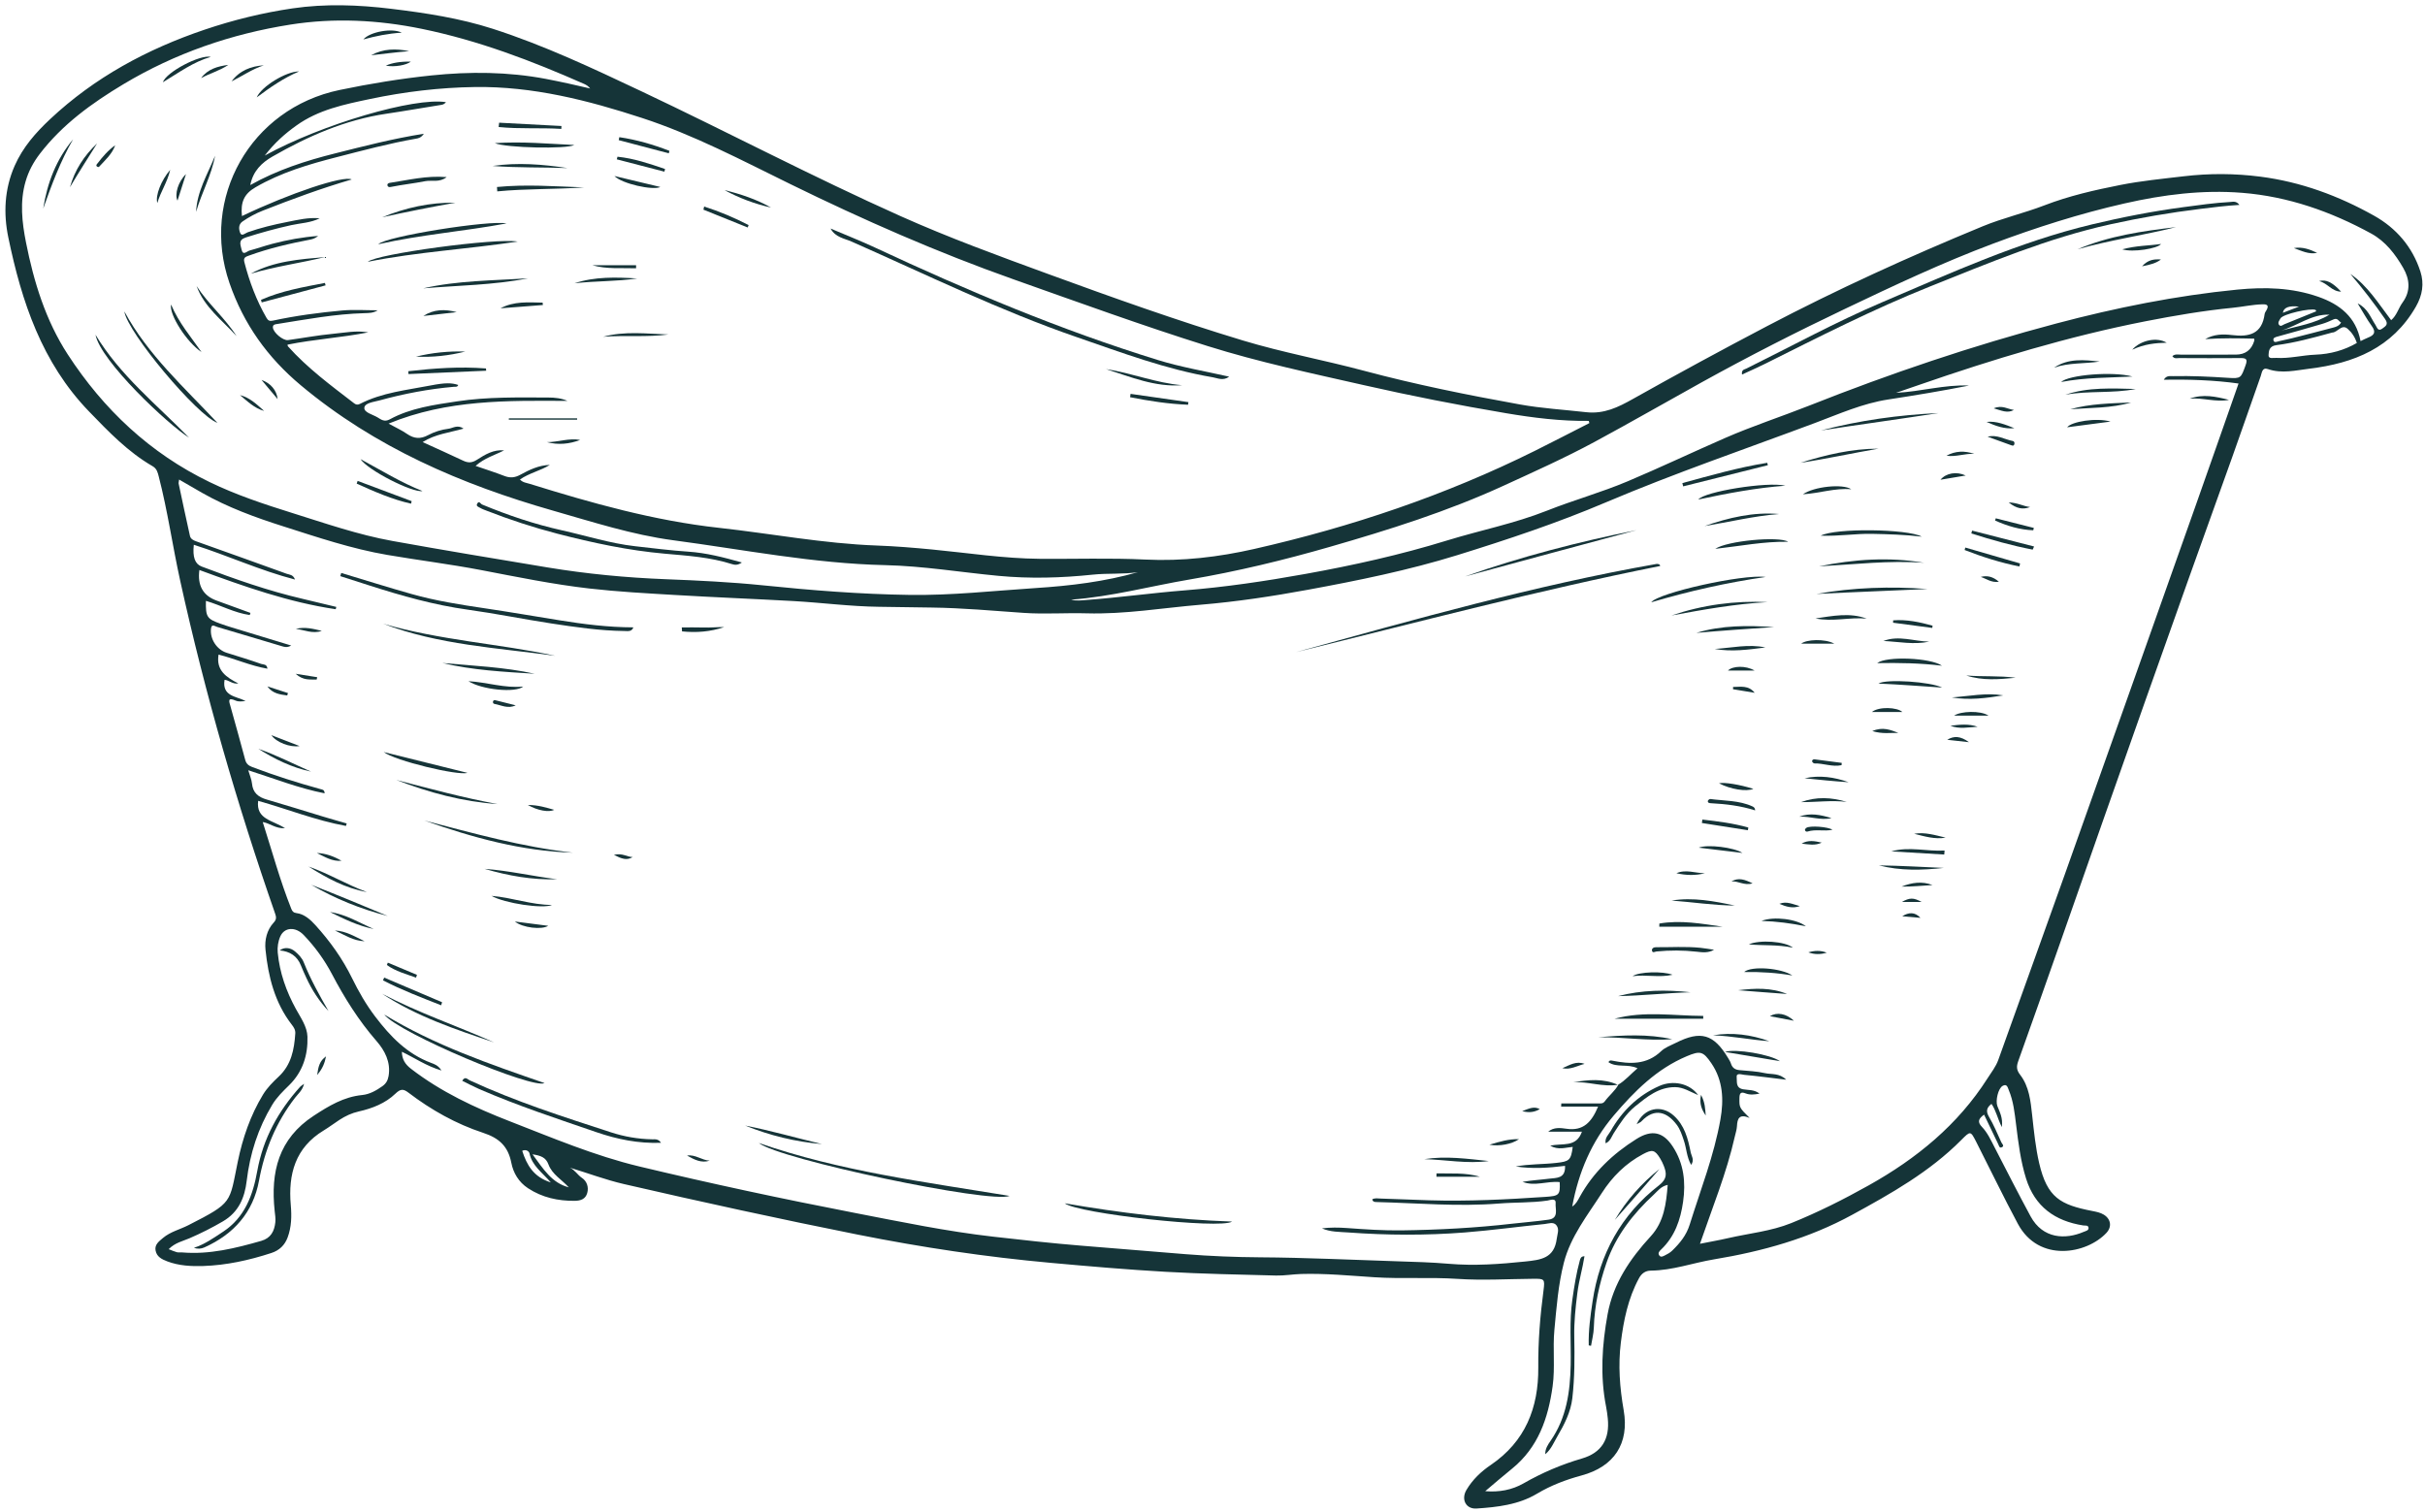 <svg width="409" height="255" viewBox="0 0 409 255" fill="none" xmlns="http://www.w3.org/2000/svg">
<g clip-path="url(#clip0_400_237)">
<path d="M96.115 196.972C96.966 197.349 97.402 198.195 98.153 198.695C98.977 199.243 99.328 200.249 99.041 201.249C98.759 202.249 97.966 202.552 96.929 202.563C94.099 202.584 91.465 202.015 89.06 200.44C87.469 199.398 86.57 197.839 86.24 196.147C85.693 193.36 84.176 191.971 81.495 191.094C76.925 189.593 72.727 187.237 68.886 184.311C68.04 183.667 67.567 183.641 66.689 184.487C65.008 186.109 62.784 186.976 60.528 187.482C59.299 187.758 58.262 188.253 57.251 188.907C56.362 189.487 55.516 190.131 54.612 190.679C49.803 193.578 48.584 198.073 49.042 203.27C49.207 205.148 49.169 206.973 48.51 208.744C48.026 210.042 47.121 210.92 45.77 211.361C42.03 212.585 38.188 213.431 34.273 213.558C32.278 213.622 30.171 213.521 28.213 212.776C27.288 212.425 26.415 211.989 26.234 210.914C26.064 209.92 26.83 209.388 27.484 208.829C28.745 207.765 30.352 207.398 31.778 206.669C39.327 202.818 38.662 202.962 40.099 195.977C40.923 191.982 42.227 188.163 44.355 184.652C45.073 183.471 46.041 182.513 47.031 181.582C49.127 179.609 49.622 177.05 49.803 174.348C49.845 173.736 49.563 173.294 49.217 172.853C46.334 169.129 45.243 164.751 44.78 160.203C44.615 158.58 44.988 156.878 46.19 155.591C46.658 155.085 46.6 154.676 46.403 154.112C39.992 135.711 34.592 117.029 30.4 97.995C29.107 92.133 28.277 86.181 26.771 80.366C26.596 79.685 26.452 79.058 25.739 78.643C21.584 76.238 18.318 72.828 15.008 69.403C7.055 61.168 3.645 50.874 1.405 40.065C0.569 36.033 0.734 31.926 2.469 27.974C3.847 24.84 6.033 22.367 8.443 20.106C15.95 13.063 24.792 8.291 34.512 5.004C39.359 3.365 44.312 2.152 49.34 1.413C54.862 0.604 60.432 0.806 66.008 1.487C71.802 2.189 77.542 3.067 83.107 4.855C91.752 7.637 99.945 11.509 108.144 15.382C122.774 22.297 137.102 29.846 151.881 36.453C160.026 40.097 168.4 43.156 176.78 46.22C187.649 50.194 198.544 54.082 209.626 57.434C216.362 59.471 223.294 60.732 230.083 62.551C238.733 64.865 247.49 66.626 256.29 68.216C259.998 68.887 263.77 69.105 267.51 69.53C270.537 69.876 272.942 68.684 275.389 67.307C282.87 63.104 290.408 59.019 298.005 55.029C309.859 48.81 322.021 43.278 334.38 38.182C337.769 36.783 341.386 35.958 344.813 34.639C348.968 33.038 353.277 32.059 357.613 31.203C361.135 30.506 364.71 30.16 368.275 29.74C372.616 29.224 376.904 29.245 381.219 29.798C388.071 30.676 394.429 33.032 400.403 36.379C404.149 38.48 406.878 41.64 408.224 45.805C408.884 47.853 408.57 49.8 407.469 51.72C403.484 58.678 397.004 61.285 389.523 62.189C387.193 62.471 384.863 63.072 382.501 62.258C381.517 61.918 381.49 62.891 381.298 63.429C379.676 67.982 378.122 72.562 376.484 77.116C366.663 104.4 357.017 131.743 347.441 159.107C345.116 165.751 342.754 172.379 340.392 179.013C340.094 179.853 340.067 180.47 340.711 181.295C342.248 183.274 342.482 185.742 342.748 188.152C343.046 190.854 343.312 193.562 343.929 196.216C345.286 202.041 347.526 203.228 352.857 204.27C353.554 204.409 354.235 204.531 354.831 204.898C356.038 205.643 356.219 206.957 355.261 207.978C351.952 211.521 343.871 213.058 340.328 206.43C337.907 201.903 335.678 197.27 333.348 192.695C332.342 190.716 332.347 190.737 330.773 192.317C325.447 197.679 318.962 201.329 312.397 204.914C305.081 208.914 297.229 211.085 289.089 212.436C285.53 213.026 282.093 214.303 278.427 214.335C277.523 214.346 276.874 214.792 276.416 215.644C274.591 219.027 273.841 222.697 273.373 226.458C272.894 230.304 273.187 234.087 273.852 237.895C274.825 243.513 272.234 247.407 266.739 248.891C264.105 249.604 261.589 250.556 259.221 251.971C256.114 253.828 252.56 254.232 249.038 254.466C247.23 254.588 246.389 252.918 247.336 251.322C248.352 249.604 249.794 248.226 251.422 247.125C257.263 243.167 259.498 237.47 259.445 230.687C259.408 226.336 259.753 222.027 260.323 217.723C260.583 215.723 260.514 215.691 258.54 215.713C254.3 215.75 250.049 216.011 245.83 215.729C241.138 215.415 236.451 215.755 231.78 215.452C227.662 215.186 223.555 214.782 219.426 214.904C218.022 214.947 216.617 215.202 215.218 215.165C209.025 215.005 202.827 214.888 196.645 214.537C190.171 214.17 183.701 213.611 177.242 213.026C166.304 212.037 155.467 210.414 144.688 208.265C131.494 205.632 118.353 202.759 105.244 199.738C102.153 199.025 99.185 197.897 96.115 196.972ZM272.884 182.997C274.134 182.274 275.028 181.167 276.187 180.204C274.49 179.391 272.708 180.157 271.282 179.178C271.452 178.811 271.713 178.874 271.953 178.922C274.916 179.513 277.746 179.641 280.178 177.311C280.843 176.672 281.816 176.332 282.673 175.901C286.854 173.8 289.036 174.438 291.456 178.465C291.637 178.768 291.834 179.071 291.941 179.406C292.164 180.125 292.632 180.444 293.366 180.513C294.813 180.651 296.282 180.704 297.692 181.024C298.788 181.274 300.075 180.965 301.261 182.13C298.681 181.822 296.431 181.518 294.164 181.306C293.744 181.268 292.797 180.901 292.909 181.731C292.999 182.396 292.675 183.503 293.989 183.747C294.856 183.907 295.856 183.763 296.761 184.476C295.856 184.662 295.117 184.715 294.404 184.439C293.537 184.098 293.382 184.481 293.372 185.269C293.356 186.817 293.324 186.822 295.085 188.577C293.318 187.833 293.021 188.71 292.957 189.961C292.925 190.556 292.723 191.141 292.59 191.732C291.206 197.871 288.818 203.685 286.716 209.808C288.36 209.478 289.919 209.212 291.462 208.856C295.021 208.037 298.697 207.696 302.113 206.318C306.624 204.499 310.96 202.313 315.2 199.94C323.234 195.445 330.214 189.758 335.22 181.891C335.864 180.875 336.62 179.944 337.034 178.784C340.748 168.395 344.504 158.027 348.202 147.633C355.565 126.939 362.901 106.235 370.232 85.532C372.68 78.621 375.095 71.701 377.553 64.695C373.382 64.11 369.227 63.992 364.95 64.051C365.396 63.301 365.992 63.461 366.519 63.45C369.594 63.381 372.664 63.53 375.734 63.732C377.989 63.881 377.947 63.785 378.745 61.599C379.144 60.503 378.761 60.391 377.798 60.402C374.366 60.439 370.929 60.412 367.498 60.402C367.141 60.402 366.711 60.561 366.391 60.072C366.865 59.668 367.376 59.827 367.838 59.822C370.919 59.806 373.999 59.811 377.08 59.817C378.704 59.817 379.749 59.029 380.213 57.455C380.24 57.364 380.203 57.258 380.192 57.125C377.441 57.061 374.691 57.008 371.935 57.205C373.366 56.37 374.93 56.332 376.431 56.519C379.335 56.88 381.511 56.348 381.953 52.97C381.985 52.736 382.155 52.518 382.277 52.3C382.692 51.561 382.416 51.311 381.639 51.332C379.937 51.369 378.271 51.752 376.585 51.917C371.658 52.401 366.785 53.231 361.938 54.178C348.904 56.731 336.22 60.583 323.686 64.923C322.388 65.376 321.085 65.817 319.781 66.264C323.936 66.062 327.948 64.86 332.108 65.035C327.575 65.934 323.032 66.69 318.472 67.386C314.158 68.046 310.215 69.812 306.183 71.323C294.377 75.743 282.439 79.818 270.835 84.744C262.658 88.218 254.274 91.011 245.809 93.639C237.536 96.203 229.077 97.921 220.586 99.485C214.606 100.586 208.594 101.496 202.519 102.006C196.103 102.544 189.729 103.645 183.254 103.459C179.722 103.358 176.173 103.629 172.656 103.384C167.491 103.022 162.335 102.554 157.148 102.485C154.179 102.443 151.211 102.395 148.242 102.357C143.422 102.299 138.623 101.661 133.814 101.389C127.116 101.017 120.412 100.756 113.714 100.357C108.936 100.075 104.148 99.815 99.397 99.272C93.258 98.57 87.193 97.32 81.123 96.16C75.887 95.16 70.588 94.506 65.332 93.607C59.326 92.58 53.559 90.633 47.776 88.787C43.056 87.287 38.412 85.59 34.081 83.132C32.815 82.414 31.56 81.675 30.208 80.893C30.16 81.297 30.102 81.451 30.134 81.59C30.756 84.521 31.379 87.457 32.033 90.383C32.15 90.92 32.608 91.144 33.113 91.325C38.194 93.128 43.269 94.947 48.34 96.782C48.802 96.953 49.435 96.894 49.755 97.761C43.807 96.219 38.38 93.692 32.688 91.894C32.464 93.963 32.879 95.139 34.007 95.564C39.604 97.687 45.248 99.671 51.09 101.028C52.968 101.464 54.846 101.927 56.724 102.379C56.687 102.506 56.655 102.639 56.618 102.767C48.675 101.591 41.141 98.916 33.629 96.15C33.278 98.735 34.23 100.453 36.47 101.288C38.391 102.001 40.317 102.687 42.242 103.389C42.2 103.506 42.163 103.629 42.12 103.746C39.54 103.384 37.231 102.086 34.73 101.357C34.682 104.092 34.885 104.395 37.268 105.241C37.875 105.459 38.492 105.661 39.109 105.847C42.365 106.842 45.626 107.826 49.116 108.89C48.435 109.273 48.02 109.145 47.536 109.002C43.908 107.9 40.269 106.847 36.64 105.757C36.178 105.618 35.672 105.161 35.582 106.092C35.411 107.821 36.577 109.592 38.226 110.113C40.173 110.73 42.136 111.316 44.062 111.997C44.397 112.114 45.03 111.991 45.105 112.8C42.227 112.3 39.604 111.103 36.864 110.422C36.406 113.098 38.188 114.263 40.2 115.284C39.215 115.444 38.641 114.741 37.875 114.672C37.412 117.465 39.833 117.428 41.418 118.247C40.801 118.327 40.226 118.391 39.763 118.189C38.3 117.545 38.646 118.343 38.88 119.178C39.721 122.173 40.551 125.173 41.359 128.179C41.53 128.822 41.902 129.147 42.525 129.381C46.302 130.817 50.154 132.035 54.048 133.11C54.362 133.195 54.734 133.19 54.75 133.823C50.361 132.961 46.259 131.328 41.87 129.929C42.131 130.833 42.434 131.482 42.498 132.158C42.647 133.743 43.573 134.467 45.009 134.876C48.169 135.791 51.308 136.786 54.458 137.738C55.793 138.142 57.134 138.515 58.474 138.903C58.432 139.041 58.389 139.185 58.347 139.323C53.282 138.403 48.483 136.477 43.541 135.089C43.142 138.254 46.052 138.355 48.068 139.712C46.451 139.786 45.573 138.887 44.312 138.664C45.898 143.616 47.233 148.548 49.127 153.298C49.292 153.708 49.462 153.952 49.957 154.016C51.34 154.197 52.324 155.101 53.207 156.069C55.66 158.772 57.767 161.719 59.379 165.006C60.491 167.272 61.73 169.438 63.273 171.47C65.832 174.837 68.668 177.789 72.738 179.305C73.275 179.508 73.882 179.688 74.462 180.577C71.865 179.811 69.924 178.433 67.779 177.417C67.806 178.678 68.306 179.508 69.328 180.295C74.382 184.189 80.064 186.843 85.969 189.141C93.162 191.934 100.275 194.956 107.803 196.759C119.864 199.648 131.984 202.243 144.161 204.6C151.924 206.1 159.665 207.717 167.538 208.611C172.438 209.17 177.338 209.712 182.249 210.116C188.159 210.606 194.076 211.09 199.986 211.563C204.152 211.893 208.339 212.063 212.499 212.09C220.214 212.138 227.907 212.516 235.605 212.76C238.52 212.851 241.457 212.931 244.346 213.181C248.687 213.553 252.938 213.244 257.242 212.798C259.913 212.521 262.142 212.244 262.562 208.957C262.663 208.154 263.041 207.372 262.504 206.685C261.998 206.042 261.184 206.409 260.53 206.473C256.04 206.925 251.56 207.542 247.059 207.898C240.516 208.409 233.95 208.377 227.407 207.898C225.922 207.792 224.369 207.834 222.959 207.207C224.379 207.031 225.773 207.052 227.183 207.153C230.248 207.377 233.323 207.59 236.392 207.547C242.633 207.462 248.863 207.132 255.066 206.419C257.109 206.185 259.163 206.031 261.195 205.738C262.956 205.488 262.291 203.94 262.371 202.972C262.456 202.004 261.403 202.462 260.982 202.52C258.28 202.914 255.556 202.797 252.842 203.015C245.947 203.568 239.036 202.94 232.136 202.765C231.822 202.759 231.524 202.717 231.45 202.307C231.907 202.047 232.413 202.169 232.886 202.18C235.61 202.259 238.329 202.387 241.048 202.472C247.607 202.669 254.146 202.339 260.69 201.892C262.924 201.738 263.169 201.594 263.057 199.403C260.961 199.179 258.875 200.179 256.79 199.36C258.29 199.094 259.796 199.02 261.286 198.828C262.493 198.669 264.052 198.86 263.962 196.663C261.195 197.009 258.418 197.195 255.646 196.77C257.923 196.333 260.221 196.424 262.504 196.163C264.637 195.918 264.967 195.759 265.254 193.466C264.068 193.557 262.86 194.051 261.456 193.269C263.467 192.775 265.834 193.658 266.808 190.902H261.11C262.078 190.094 263.217 190.264 264.217 190.407C267.026 190.812 268.431 189.312 269.532 186.668H263.302C263.313 186.487 263.318 186.311 263.329 186.13C265.377 186.13 267.42 186.13 269.468 186.13C269.915 186.13 270.335 186.226 270.676 185.763C271.378 184.79 272.367 184.05 272.953 182.976L272.921 183.003L272.884 182.997ZM268.063 71.365C268.026 71.243 267.989 71.121 267.957 70.998C263.259 71.057 258.604 70.477 254.002 69.7C245.99 68.349 238.02 66.78 230.088 64.982C221.224 62.971 212.345 61.093 203.663 58.37C192.655 54.917 181.823 50.97 170.949 47.124C158.068 42.565 145.598 37.081 133.351 31.08C125.136 27.053 117.039 22.766 108.309 19.909C99.142 16.909 89.848 14.542 80.106 14.68C74.142 14.765 68.237 15.473 62.406 16.701C58.07 17.616 53.718 18.499 49.994 21.17C48.089 22.532 46.355 24.042 44.653 26.239C54.341 20.925 69.907 16.377 75.217 17.233C74.999 17.494 74.786 17.632 74.462 17.685C71.36 18.175 68.269 18.728 65.162 19.186C58.24 20.212 51.973 22.957 45.967 26.399C44.153 27.442 42.684 28.825 42.211 31.218C46.797 28.644 51.611 27.106 56.533 25.872C61.395 24.649 66.253 23.388 71.488 22.558C71.009 23.271 70.514 23.335 70.131 23.399C65.662 24.181 61.289 25.356 56.905 26.479C52.117 27.702 47.377 29.096 43.067 31.607C41.157 32.719 40.556 34.123 40.806 36.448C48.797 32.628 57.964 29.543 59.32 30.272C54.202 31.766 49.249 33.591 44.333 35.527C43.115 36.006 41.977 36.623 40.902 37.363C40.162 37.873 40.285 38.714 40.508 39.288C40.764 39.948 41.375 39.326 41.764 39.187C43.934 38.421 46.169 37.889 48.414 37.448C50.218 37.091 52.037 36.645 53.92 36.825C52.404 37.591 50.718 37.629 49.106 37.98C46.525 38.549 43.987 39.251 41.466 40.054C40.125 40.48 40.572 41.283 40.732 42.06C40.971 43.209 41.636 42.384 42.088 42.262C43.392 41.911 44.663 41.459 45.967 41.118C48.483 40.459 51.037 39.99 53.66 39.799C53.271 40.113 52.846 40.315 52.399 40.4C48.877 41.076 45.387 41.879 42.003 43.108C41.418 43.321 41.008 43.438 41.216 44.23C42.067 47.518 43.243 50.667 44.945 53.614C45.206 54.066 45.456 54.21 46.014 54.087C49.882 53.252 53.803 52.731 57.74 52.374C59.682 52.199 61.651 52.343 63.694 52.343C62.954 52.821 62.199 52.805 61.464 52.827C56.495 52.96 51.622 53.88 46.733 54.657C46.387 54.71 46.004 54.747 46.025 55.231C46.062 56.061 47.717 57.481 48.563 57.37C51.09 57.024 53.601 56.55 56.139 56.311C58.113 56.125 60.097 55.71 62.113 56.066C57.602 56.955 52.995 57.226 48.494 58.136C48.531 58.311 48.52 58.375 48.552 58.407C51.856 62.104 55.825 65.03 59.725 68.03C60.028 68.264 60.315 68.328 60.693 68.136C64.449 66.206 68.609 65.806 72.669 65.014C75.079 64.546 76.196 64.562 77.287 64.939C77.148 65.328 76.802 65.227 76.526 65.248C72.286 65.62 68.12 66.413 64.018 67.541C63.071 67.801 61.555 67.95 61.454 68.754C61.347 69.583 62.853 69.908 63.678 70.408C64.289 70.78 64.843 71.227 65.737 70.738C69.269 68.812 73.217 68.291 77.111 67.7C82.208 66.929 87.358 67.041 92.497 67.057C93.593 67.057 94.657 67.168 95.716 67.626C85.613 67.573 75.499 67.365 65.54 71.456C66.817 72.158 67.785 72.589 68.636 73.185C69.828 74.009 70.908 74.1 72.227 73.392C73.265 72.834 74.467 72.467 75.637 72.323C76.361 72.238 77.159 71.573 78.186 72.302C75.754 72.993 73.424 73.217 71.28 74.573C73.653 75.658 75.903 76.659 78.122 77.712C78.968 78.111 79.612 78.09 80.457 77.547C81.819 76.669 83.261 75.797 85.022 75.972C83.453 76.775 81.724 77.244 80.213 78.59C81.936 79.185 83.517 79.685 85.054 80.281C86.012 80.653 86.815 80.595 87.736 80.095C89.284 79.244 90.89 78.472 92.737 78.425C91.146 79.414 89.262 79.792 87.698 80.882C88.166 81.404 88.799 81.446 89.364 81.622C99.812 84.872 110.309 87.83 121.263 89.037C130.132 90.016 138.916 91.697 147.864 92.022C150.987 92.133 154.11 92.394 157.223 92.692C163.245 93.272 169.241 94.208 175.311 94.261C181.265 94.314 187.234 94.101 193.171 94.389C199.412 94.697 205.546 93.963 211.542 92.601C227.933 88.878 243.798 83.542 258.886 76.041C261.961 74.509 265.015 72.924 268.074 71.365H268.063ZM192.011 96.506C189.431 96.905 186.851 96.665 184.286 96.937C179.003 97.49 173.72 97.639 168.422 97.139C162.043 96.538 155.696 95.474 149.29 95.33C137.235 95.059 125.434 92.713 113.544 91.133C106.628 90.213 99.999 88.053 93.311 86.149C77.808 81.723 63.252 75.462 50.734 64.993C45.126 60.301 41.104 54.694 38.705 47.746C33.757 33.442 42.221 18.319 57.267 15.18C62.406 14.111 67.561 13.265 72.78 12.722C79.239 12.052 85.671 12.1 92.066 13.307C93.354 13.552 94.63 13.823 95.913 14.1C97.12 14.361 98.328 14.648 99.536 14.925C99.238 14.547 98.908 14.329 98.546 14.169C89.688 10.259 80.697 6.823 71.136 4.865C63.736 3.349 56.336 2.987 48.983 4.147C39.013 5.722 29.549 8.972 20.813 14.206C15.493 17.398 10.55 20.962 6.725 25.936C5.629 27.367 4.815 28.883 4.32 30.591C3.315 34.027 3.714 37.512 4.384 40.895C5.703 47.555 7.699 54.05 11.423 59.779C17.461 69.062 25.298 76.451 35.353 81.318C39.822 83.484 44.52 85.042 49.249 86.521C54.857 88.276 60.416 90.213 66.205 91.255C74.909 92.825 83.634 94.272 92.359 95.719C98.982 96.814 105.649 97.448 112.363 97.708C117.805 97.921 123.253 98.182 128.669 98.735C136.894 99.581 145.119 100.235 153.381 100.352C160.489 100.458 167.56 99.66 174.646 99.198C180.52 98.82 186.345 98.123 192.017 96.49L192.011 96.506ZM403.297 54.002C404.229 53.226 404.521 51.986 405.223 51.018C406.623 49.103 406.415 47.087 405.335 45.209C403.994 42.879 402.35 40.725 399.935 39.4C393.141 35.687 385.943 33.15 378.181 32.527C371.477 31.99 364.886 32.825 358.331 34.315C350.755 36.033 343.376 38.395 336.13 41.108C327.639 44.289 319.414 48.172 311.226 52.077C303.017 55.986 294.915 60.109 286.956 64.519C280.944 67.849 274.99 71.28 268.941 74.541C263.93 77.244 258.732 79.574 253.561 81.946C244.133 86.271 234.28 89.367 224.337 92.234C216.532 94.484 208.637 96.394 200.646 97.751C193.98 98.884 187.425 100.655 180.653 101.155C181.562 101.4 182.462 101.267 183.361 101.198C188.84 100.788 194.288 100.027 199.758 99.591C206.605 99.043 213.383 98.038 220.113 96.825C228.183 95.373 236.196 93.596 244.059 91.17C249.656 89.447 255.433 88.314 260.908 86.143C265.398 84.361 270.074 83.069 274.533 81.185C280.055 78.85 285.466 76.281 290.956 73.882C295.606 71.85 300.453 70.275 305.177 68.408C318.802 63.008 332.667 58.316 346.829 54.566C356.842 51.917 366.987 49.869 377.33 48.853C382.006 48.395 386.565 48.513 391.013 50.066C394.62 51.327 397.365 53.47 398.132 57.54C398.525 57.354 398.961 57.12 399.419 56.939C400.451 56.534 400.765 56.018 400.02 54.997C399.19 53.853 398.515 52.598 397.642 51.178C399.339 52.008 399.813 53.545 400.637 54.795C400.914 55.215 401.052 55.997 401.813 55.417C402.319 55.034 402.914 54.752 402.265 53.816C400.441 51.178 398.488 48.656 396.408 46.209C399.345 48.209 401.159 51.215 403.292 54.008L403.297 54.002ZM250.496 251.54C252.832 251.742 255.034 251.327 256.955 250.226C260.083 248.434 263.329 247.045 266.792 246.034C270.154 245.056 271.527 242.742 271.165 239.241C271.096 238.592 271.011 237.938 270.883 237.294C269.851 232.065 270.197 226.852 271.144 221.665C272.091 216.495 274.927 212.329 278.417 208.537C280.651 206.106 281.023 203.063 281.273 199.871C280.119 200.121 279.571 200.919 278.933 201.509C275.437 204.744 272.538 208.446 270.958 213C269.729 216.537 268.936 220.181 268.814 223.958C268.782 224.979 268.51 225.995 268.345 227.017C268.218 226.996 268.085 226.969 267.957 226.948C267.888 224.447 268.239 221.963 268.606 219.511C269.782 211.558 273.421 204.898 279.81 199.945C281.215 198.855 281.109 197.919 280.608 196.642C280.444 196.222 280.241 195.807 280.007 195.424C279.108 193.94 278.667 193.854 277.102 194.69C274.187 196.248 271.937 198.477 270.16 201.249C267.739 205.015 264.893 208.579 263.759 213.005C262.812 216.702 262.525 220.532 262.163 224.336C261.865 227.501 262.307 230.687 261.865 233.847C261.115 239.247 259.434 244.183 254.992 247.769C253.47 248.997 251.991 250.279 250.496 251.54ZM28.447 210.718C29.027 210.936 29.416 211.122 29.825 211.228C30.113 211.303 30.426 211.239 30.73 211.266C35.326 211.654 39.7 210.563 44.062 209.319C45.679 208.856 46.27 207.68 46.435 206.201C46.509 205.563 46.392 204.893 46.323 204.244C45.626 197.711 46.967 192.094 52.915 188.21C55.474 186.54 57.969 185.024 61.087 184.715C62.332 184.593 63.459 183.96 64.497 183.221C65.098 182.79 65.407 182.274 65.54 181.502C65.939 179.14 64.869 177.178 63.507 175.614C60.501 172.156 58.107 168.352 55.99 164.32C54.724 161.916 53.112 159.692 51.223 157.724C49.84 156.282 47.983 156.399 47.286 157.937C46.908 158.766 46.754 159.798 46.844 160.708C47.169 164.091 48.276 167.23 49.92 170.22C50.728 171.688 51.803 173.188 51.856 174.874C51.947 177.954 51.074 180.8 48.77 183.056C47.728 184.077 46.685 185.088 45.913 186.365C43.525 190.322 42.152 194.615 41.609 199.185C41.269 202.052 40.247 204.478 37.598 206.026C35.768 207.095 33.89 208.047 31.948 208.882C30.815 209.372 29.538 209.616 28.447 210.718ZM265.175 203.52C265.85 203.068 266.122 202.467 266.425 201.919C268.713 197.759 272.027 194.626 276.012 192.126C278.582 190.514 280.497 190.907 282.135 193.418C284.008 196.286 284.338 199.435 283.87 202.717C283.439 205.754 282.471 208.584 280.167 210.771C279.832 211.085 279.582 211.388 279.858 211.782C280.119 212.149 280.507 211.909 280.811 211.76C281.258 211.542 281.683 211.308 282.056 210.941C283.343 209.68 284.418 208.393 284.992 206.547C286.828 200.664 289.094 194.908 290.169 188.817C290.749 185.535 290.621 182.268 288.642 179.364C287.253 177.327 286.764 177.215 284.508 178.162C279.427 180.3 275.661 184.066 272.181 188.163C268.425 192.583 266.244 197.732 265.169 203.52H265.175ZM334.635 188.024C333.661 188.721 333.486 189.269 334.268 190.083C335.21 191.067 335.784 192.328 336.407 193.541C338.412 197.429 340.397 201.334 342.482 205.185C344.552 208.994 348.356 209.127 351.447 207.792C351.761 207.654 352.346 207.574 352.245 207.058C352.165 206.637 351.681 206.765 351.346 206.712C346.579 205.967 343.195 203.536 341.711 198.791C340.791 195.844 340.418 192.801 340.04 189.758C339.79 187.758 339.588 185.747 338.795 183.87C338.625 183.465 338.503 182.752 337.763 183.173C337.003 183.604 336.534 185.678 336.875 186.572C337.253 187.567 337.838 188.535 337.63 190.131C336.87 188.588 336.63 187.279 335.885 186.21C335.034 186.859 334.928 187.471 335.465 188.391C336.268 189.764 336.891 191.248 337.551 192.705C337.657 192.94 338.157 193.333 337.572 193.551C337.215 193.684 337.136 193.248 337.018 192.993C336.242 191.386 335.47 189.774 334.635 188.024ZM397.504 57.859C397.211 56.907 396.658 56.077 395.961 55.471C394.945 54.582 394.274 56.082 393.343 56.098C393.296 56.098 393.248 56.125 393.2 56.136C390.13 56.976 387.05 57.822 383.895 58.231C382.692 58.386 382.65 59.263 382.613 59.902C382.575 60.609 383.443 60.338 383.916 60.37C386.145 60.508 388.316 59.912 390.529 59.827C393.03 59.731 395.36 59.093 397.498 57.859H397.504ZM394.844 54.401C394.423 54.199 394.269 53.566 393.588 53.875C392.955 54.162 392.311 54.444 391.646 54.641C389.172 55.37 386.688 56.072 384.198 56.753C383.778 56.87 383.304 56.965 383.453 57.455C383.57 57.848 384.028 57.646 384.363 57.556C385.081 57.375 385.815 57.253 386.539 57.066C388.89 56.471 391.242 55.87 393.588 55.242C394.046 55.119 394.53 54.955 394.849 54.401H394.844ZM95.929 200.286C94.774 198.999 93.135 198.126 92.502 196.419C92.066 195.243 91.242 194.94 89.81 194.716C91.635 197.179 93.045 199.536 95.923 200.286H95.929ZM390.651 52.513C390.577 52.343 390.572 52.289 390.545 52.279C389.704 51.917 385.028 52.976 384.634 53.699C384.475 53.992 384.102 54.417 384.379 54.79C384.661 55.173 385.007 54.806 385.31 54.683C387.092 53.965 388.869 53.236 390.651 52.513ZM92.907 199.461C91.422 197.764 89.746 196.637 89.305 194.573C89.22 194.163 88.656 193.828 88.076 194.131C88.847 196.498 89.965 198.541 92.907 199.461ZM384.789 55.747C387.534 55.002 390.38 54.598 392.886 53.077C389.88 52.97 387.512 54.939 384.789 55.747ZM387.741 51.725C386.071 51.523 385.166 51.869 385.028 52.763C385.826 52.46 386.603 52.162 387.741 51.725Z" fill="#153438"/>
<path d="M218.564 110.007C238.712 104.47 258.785 98.762 279.358 95.134C279.539 95.102 280.002 95.134 280.002 95.474C259.322 99.597 238.972 105.012 218.564 110.007Z" fill="#153438"/>
<path d="M106.819 105.836C106.542 106.597 105.893 106.448 105.334 106.443C101.163 106.395 97.051 105.788 92.944 105.161C88.262 104.443 83.617 103.496 78.925 102.847C73.227 102.059 67.742 100.506 62.289 98.756C60.655 98.229 59.027 97.713 57.394 97.187C57.447 97.006 57.5 96.83 57.554 96.649C61.517 97.841 65.46 99.086 69.439 100.208C73.466 101.347 77.6 101.996 81.739 102.607C85.932 103.23 90.113 103.948 94.3 104.623C98.434 105.294 102.578 105.815 106.808 105.826L106.819 105.836Z" fill="#153438"/>
<path d="M127.972 192.801C141.602 197.551 155.86 199.365 170.278 201.732C167.065 203.068 131.43 195.578 127.972 192.801Z" fill="#153438"/>
<path d="M111.484 192.775C107.638 192.913 104.079 192.179 100.605 190.987C93.954 188.705 87.272 186.508 80.814 183.705C79.861 183.29 78.941 182.795 77.962 182.316C78.419 181.476 78.866 182.072 79.201 182.226C86.91 185.806 94.992 188.386 103.052 191.009C105.281 191.732 107.617 192.142 109.989 192.184C110.463 192.195 111.011 192.062 111.484 192.769V192.775Z" fill="#153438"/>
<path d="M93.72 110.634C83.936 109.282 73.982 108.798 64.619 105.213C69.365 106.601 74.243 107.442 79.116 108.192C84 108.942 88.895 109.58 93.715 110.639L93.72 110.634Z" fill="#153438"/>
<path d="M276.022 89.422C266.366 92.023 256.726 94.609 247.096 97.236C256.545 93.89 266.228 91.406 276.022 89.422Z" fill="#153438"/>
<path d="M207.807 206.062C205.822 207.392 181.679 204.69 179.583 202.982C188.84 204.578 198.145 205.722 207.807 206.062Z" fill="#153438"/>
<path d="M64.805 171.135C73.27 176.305 82.564 179.487 91.842 182.7C89.922 183.785 67.263 174.279 64.805 171.135Z" fill="#153438"/>
<path d="M96.63 143.835C87.969 143.569 79.718 141.292 71.583 138.414C79.856 140.568 88.097 142.877 96.63 143.835Z" fill="#153438"/>
<path d="M307.119 72.61C313.636 70.907 320.249 69.987 326.958 69.679C320.345 70.7 313.721 71.604 307.119 72.61Z" fill="#153438"/>
<path d="M83.335 175.836C76.797 173.639 70.258 171.463 64.449 167.633C70.54 170.841 77.068 173.043 83.335 175.836Z" fill="#153438"/>
<path d="M325.117 99.357C318.866 99.655 312.614 99.863 306.368 100.192C312.582 99.081 318.844 98.894 325.117 99.357Z" fill="#153438"/>
<path d="M297.792 97.326C291.312 98.262 284.928 99.698 278.501 101.598C279.592 100.023 293.919 96.81 297.792 97.326Z" fill="#153438"/>
<path d="M324.516 94.932C318.589 94.506 312.7 95.208 306.794 95.538C312.673 94.331 318.573 93.921 324.516 94.932Z" fill="#153438"/>
<path d="M83.921 135.637C78.015 135.227 72.354 133.706 66.837 131.567C72.503 133.041 78.148 134.573 83.921 135.637Z" fill="#153438"/>
<path d="M287.269 171.844H272.314C277.283 170.493 282.279 171.354 287.264 171.37C287.264 171.53 287.264 171.684 287.269 171.844Z" fill="#153438"/>
<path d="M324.111 90.521C321.323 90.196 318.541 90.111 315.753 90.053C312.976 89.994 310.21 90.468 307.081 90.361C309.523 89.042 321.77 89.207 324.111 90.515V90.521Z" fill="#153438"/>
<path d="M298.138 101.565C292.658 101.868 287.28 102.831 281.901 103.825C287.173 102.033 292.589 101.299 298.138 101.565Z" fill="#153438"/>
<path d="M74.61 111.838C79.819 112.306 85.054 112.529 90.188 113.652C84.963 113.327 79.734 113.061 74.61 111.838Z" fill="#153438"/>
<path d="M283.752 81.489C288.487 80.201 293.206 78.84 298.064 78.068C298.096 78.201 298.128 78.334 298.165 78.473C293.403 79.664 288.642 80.856 283.88 82.042L283.747 81.489H283.752Z" fill="#153438"/>
<path d="M301.123 81.929C296.202 82.296 291.366 83.211 286.439 84.259C287.439 82.924 298.059 81.206 301.123 81.929Z" fill="#153438"/>
<path d="M64.715 126.858C69.657 128.087 74.19 129.215 78.834 130.369C77.26 130.885 66.577 128.321 64.715 126.858Z" fill="#153438"/>
<path d="M52.484 149.25C56.825 150.926 61.113 152.724 65.401 154.516C60.852 153.351 56.543 151.607 52.484 149.25Z" fill="#153438"/>
<path d="M303.65 78.069C307.949 76.718 312.295 75.691 316.828 75.681C312.418 76.436 308.055 77.409 303.65 78.069Z" fill="#153438"/>
<path d="M138.628 192.987C134.165 192.609 129.845 191.551 125.674 189.864C130.026 190.726 134.292 191.95 138.628 192.987Z" fill="#153438"/>
<path d="M299.213 105.779C294.84 106.072 290.472 106.369 286.109 106.758C290.387 105.449 294.792 105.492 299.213 105.779Z" fill="#153438"/>
<path d="M287.487 88.739C291.563 87.319 295.707 86.335 300.07 86.707C295.813 87.037 291.68 88.058 287.487 88.739Z" fill="#153438"/>
<path d="M93.949 148.315C89.773 148.464 85.719 147.724 81.729 146.564C85.841 146.862 89.858 147.815 93.949 148.315Z" fill="#153438"/>
<path d="M282.044 175.3C277.868 175.608 273.718 174.917 269.547 174.975C273.724 174.619 277.895 174.379 282.044 175.3Z" fill="#153438"/>
<path d="M279.869 155.788C283.454 155.166 287.008 155.815 290.557 156.326H279.853C279.858 156.145 279.863 155.964 279.869 155.788Z" fill="#153438"/>
<path d="M272.894 168.034C276.921 166.981 281.007 166.928 285.125 167.38C281.044 167.507 276.979 167.954 272.894 168.034Z" fill="#153438"/>
<path d="M327.537 112.294C323.797 111.847 320.329 111.799 316.604 111.858C318.158 110.634 325.638 110.953 327.537 112.294Z" fill="#153438"/>
<path d="M360.23 65.615C356.304 66.397 352.271 65.87 348.34 66.588C352.223 65.275 356.235 65.525 360.23 65.615Z" fill="#153438"/>
<path d="M301.586 91.387C297.462 91.323 293.547 92.106 289.296 92.584C291.27 91.217 300.069 90.414 301.586 91.387Z" fill="#153438"/>
<path d="M359.666 63.514C355.703 63.726 351.729 63.657 347.621 64.439C348.904 63.216 356.362 62.614 359.666 63.514Z" fill="#153438"/>
<path d="M342.833 92.713C339.322 92.037 335.885 91.069 332.485 89.984C332.528 89.824 332.57 89.665 332.613 89.505C336.098 90.399 339.582 91.292 343.067 92.186C342.987 92.362 342.913 92.537 342.833 92.713Z" fill="#153438"/>
<path d="M316.817 115.309C318.099 114.48 325.681 115.001 327.553 115.985C323.978 115.74 320.403 115.464 316.817 115.309Z" fill="#153438"/>
<path d="M292.61 152.755C289.019 152.723 285.481 152.175 281.927 151.909C285.551 151.324 289.094 152.01 292.61 152.755Z" fill="#153438"/>
<path d="M251.097 195.85C247.442 196.345 243.856 195.632 240.233 195.531C243.893 194.957 247.49 195.478 251.097 195.85Z" fill="#153438"/>
<path d="M93.109 152.649C91.608 153.351 85.102 152.377 82.899 151.122C86.336 151.388 89.635 152.659 93.109 152.649Z" fill="#153438"/>
<path d="M289.094 160.212C288.099 160.787 287.126 160.648 286.147 160.537C283.896 160.281 281.646 160.281 279.395 160.5C279.119 160.526 278.741 160.803 278.635 160.398C278.528 159.994 278.911 159.776 279.284 159.781C281.789 159.803 284.301 159.627 286.801 159.882C287.567 159.962 288.328 160.101 289.089 160.212H289.094Z" fill="#153438"/>
<path d="M61.884 150.478C58.267 149.84 55.106 148.106 52.037 146.175C55.426 147.35 58.506 149.239 61.884 150.478Z" fill="#153438"/>
<path d="M349.159 69.035C352.527 68.088 355.979 68.046 359.427 67.892C356.075 68.881 352.585 68.764 349.159 69.035Z" fill="#153438"/>
<path d="M327.835 146.405C324.17 146.804 320.509 146.911 316.897 145.975C320.547 146.028 324.191 146.246 327.835 146.405Z" fill="#153438"/>
<path d="M74.408 169.58C71.099 168.272 67.768 167.011 64.597 165.372C64.661 165.218 64.73 165.059 64.794 164.904C68.05 166.293 71.306 167.681 74.562 169.064C74.509 169.234 74.456 169.405 74.408 169.575V169.58Z" fill="#153438"/>
<path d="M340.599 95.56C337.428 94.922 334.358 93.954 331.352 92.778C331.389 92.64 331.432 92.502 331.469 92.363C334.55 93.257 337.625 94.151 340.705 95.044C340.668 95.22 340.63 95.39 340.593 95.566L340.599 95.56Z" fill="#153438"/>
<path d="M43.572 126.312C46.637 127.375 49.504 128.87 52.462 130.158C49.238 129.482 46.328 128.062 43.572 126.312Z" fill="#153438"/>
<path d="M306.204 104.32C309.082 103.906 311.965 103.288 314.833 104.352C311.955 104.081 309.082 104.922 306.204 104.32Z" fill="#153438"/>
<path d="M288.908 174.645C292.174 174.092 295.329 174.538 298.415 175.634C295.233 175.411 292.1 174.746 288.908 174.645Z" fill="#153438"/>
<path d="M79.01 114.905C82.255 115.097 85.102 116.118 88.246 115.81C86.974 116.921 81.25 116.358 79.01 114.905Z" fill="#153438"/>
<path d="M290.913 177.442C292.68 176.862 298.628 177.863 300.208 179.006C297.244 178.506 294.281 178.006 290.913 177.442Z" fill="#153438"/>
<path d="M329.192 117.646C332.081 117.444 334.954 116.821 337.875 117.3C334.996 117.768 332.118 118.146 329.192 117.646Z" fill="#153438"/>
<path d="M327.915 144.148C324.941 143.972 321.967 143.791 318.988 143.616C322.01 142.749 324.973 143.653 327.974 143.472C327.952 143.701 327.931 143.924 327.915 144.153V144.148Z" fill="#153438"/>
<path d="M289.211 109.468C292.057 109.293 294.893 108.601 297.755 109.218C294.914 109.575 292.079 109.989 289.211 109.468Z" fill="#153438"/>
<path d="M296.021 136.699C293.584 135.923 291.089 135.625 288.573 135.492C288.328 135.481 288.019 135.444 288.041 135.125C288.046 134.997 288.317 134.763 288.44 134.779C290.839 135.104 293.324 134.992 295.59 136.04C295.808 136.141 296.016 136.306 296.021 136.699Z" fill="#153438"/>
<path d="M287.125 138.248C289.732 138.551 292.339 138.87 294.872 139.594C294.845 139.743 294.824 139.897 294.797 140.046C292.212 139.642 289.626 139.232 287.04 138.828L287.12 138.248H287.125Z" fill="#153438"/>
<path d="M294.159 163.964C295.415 162.878 300.49 163.309 302.299 164.549C299.676 164.097 297.027 163.921 294.159 163.964Z" fill="#153438"/>
<path d="M325.388 108.235C322.803 108.788 320.233 108.246 317.653 108.123C320.244 107.123 322.803 108.187 325.388 108.235Z" fill="#153438"/>
<path d="M293.148 167.038C295.941 166.697 298.724 166.559 301.41 167.671C298.654 167.479 295.904 167.25 293.148 167.038Z" fill="#153438"/>
<path d="M312.237 82.53C309.428 82.296 306.954 83.2 304.076 83.381C305.932 82.067 310.816 81.562 312.237 82.53Z" fill="#153438"/>
<path d="M303.767 135.306C306.336 134.354 308.911 134.487 311.481 135.269C308.906 134.955 306.342 135.327 303.767 135.306Z" fill="#153438"/>
<path d="M339.966 114.326C337.178 114.592 334.385 114.853 331.629 113.943C334.406 114.172 337.194 113.954 339.966 114.326Z" fill="#153438"/>
<path d="M249.586 198.497H242.271C242.271 198.311 242.281 198.12 242.281 197.934C244.713 197.987 247.149 197.769 249.586 198.497Z" fill="#153438"/>
<path d="M122.146 105.783C119.811 106.575 117.433 106.751 115.033 106.506C115.017 106.283 115.007 106.065 114.991 105.841C116.198 105.841 117.406 105.809 118.608 105.852C119.795 105.894 120.965 105.761 122.146 105.783Z" fill="#153438"/>
<path d="M286.508 142.988C287.987 142.393 292.43 142.93 293.882 143.877C291.424 143.579 288.966 143.286 286.508 142.988Z" fill="#153438"/>
<path d="M297.095 155.346C299.154 154.527 303.086 155.027 304.576 156.25C302.107 155.75 299.623 155.415 297.095 155.346Z" fill="#153438"/>
<path d="M346.456 62.013C348.85 60.412 351.495 60.7 354.133 60.987C351.58 61.38 348.946 61.152 346.456 62.013Z" fill="#153438"/>
<path d="M272.915 182.972C270.361 183.424 267.866 182.397 265.323 182.562C267.866 182.147 270.404 181.865 272.878 182.998L272.91 182.966L272.915 182.972Z" fill="#153438"/>
<path d="M55.66 153.851C58.341 154.228 60.608 155.659 63.028 156.707C60.406 156.186 58.033 155.021 55.66 153.851Z" fill="#153438"/>
<path d="M355.963 71.115C353.527 71.434 351.095 71.754 348.643 72.078C349.372 71.115 353.569 70.418 355.963 71.115Z" fill="#153438"/>
<path d="M311.79 131.949C309.311 131.795 306.837 131.534 304.357 131.284C306.89 130.726 309.358 131.077 311.79 131.949Z" fill="#153438"/>
<path d="M302.394 159.858C299.729 159.305 297.33 159.528 294.957 159.305C296.75 158.491 301.054 158.768 302.394 159.858Z" fill="#153438"/>
<path d="M275.346 164.671C276.448 163.889 280.496 163.815 282.092 164.427C279.869 164.948 277.602 164.358 275.346 164.671Z" fill="#153438"/>
<path d="M336.609 87.43C338.747 87.972 340.886 88.51 343.025 89.052L342.929 89.451C340.673 89.366 338.545 88.728 336.486 87.802L336.609 87.43Z" fill="#153438"/>
<path d="M319.302 104.64C321.584 104.47 323.776 104.938 325.947 105.539L325.899 105.922C323.696 105.629 321.488 105.337 319.286 105.044C319.286 104.911 319.297 104.773 319.302 104.64Z" fill="#153438"/>
<path d="M369.317 67.247C371.562 66.418 373.754 66.901 375.941 67.45C373.712 67.886 371.536 67.05 369.317 67.247Z" fill="#153438"/>
<path d="M295.723 133.069C294.558 133.579 291.844 133.143 289.929 132.132C290.77 131.909 293.43 132.34 295.723 133.069Z" fill="#153438"/>
<path d="M365.428 57.811C363.55 57.859 361.714 58.019 359.618 58.992C361.092 57.327 363.858 56.843 365.428 57.811Z" fill="#153438"/>
<path d="M308.895 138.003C307.07 138.439 305.288 137.663 303.458 137.764C305.288 137.061 307.086 137.45 308.895 138.003Z" fill="#153438"/>
<path d="M309.369 108.571H303.799C304.666 107.864 307.73 107.704 309.369 108.571Z" fill="#153438"/>
<path d="M328.155 141.296C326.325 141.62 324.59 141.078 322.84 140.647C324.665 140.322 326.399 140.892 328.155 141.296Z" fill="#153438"/>
<path d="M70.168 164.911C68.481 164.304 66.736 163.847 65.247 162.783C65.3 162.65 65.358 162.517 65.412 162.384C67.05 163.07 68.683 163.756 70.322 164.442C70.274 164.597 70.221 164.751 70.173 164.911H70.168Z" fill="#153438"/>
<path d="M310.593 129.072C309.045 129.413 307.55 128.737 306.018 128.779C305.885 128.779 305.651 128.567 305.629 128.428C305.597 128.216 305.821 128.061 306.028 128.088C307.561 128.274 309.093 128.482 310.625 128.684C310.614 128.811 310.604 128.944 310.598 129.072H310.593Z" fill="#153438"/>
<path d="M56.49 156.963C58.352 157.043 59.884 158.011 61.496 158.772C59.623 158.724 58.107 157.702 56.49 156.963Z" fill="#153438"/>
<path d="M287.551 147.302C285.939 147.717 284.343 147.659 282.742 147.302C284.343 146.589 285.95 147.302 287.551 147.302Z" fill="#153438"/>
<path d="M335.379 120.71H329.586C330.714 119.955 334.007 119.822 335.379 120.71Z" fill="#153438"/>
<path d="M339.742 72.228C338.061 72.409 336.545 71.829 335.05 71.169C336.72 70.983 338.231 71.637 339.742 72.228Z" fill="#153438"/>
<path d="M86.836 155.446C88.89 155.712 90.64 155.936 92.465 156.17C91.406 156.867 88.161 156.526 86.836 155.446Z" fill="#153438"/>
<path d="M320.722 149.553C322.441 148.872 324.17 148.606 325.936 149.298C324.196 149.383 322.462 149.596 320.722 149.553Z" fill="#153438"/>
<path d="M335.241 73.664C336.805 73.265 338.061 74.121 339.46 74.387C339.747 74.441 339.822 74.722 339.721 74.988C339.63 75.217 339.455 75.196 339.237 75.116C337.907 74.627 336.571 74.148 335.241 73.669V73.664Z" fill="#153438"/>
<path d="M332.975 76.562C331.416 76.466 329.879 77.115 328.293 76.871C329.804 76.046 331.363 76.009 332.975 76.562Z" fill="#153438"/>
<path d="M320.856 120.109H315.711C316.865 119.151 319.994 119.284 320.856 120.109Z" fill="#153438"/>
<path d="M309.055 139.972C307.651 140.27 306.22 139.828 304.847 140.275C304.682 140.328 304.421 140.222 304.421 139.967C304.421 139.86 304.554 139.727 304.661 139.647C305.246 139.232 308.374 139.461 309.055 139.972Z" fill="#153438"/>
<path d="M45.775 124.013C47.413 124.646 48.834 125.194 50.526 125.848C48.924 126.119 46.583 125.21 45.775 124.013Z" fill="#153438"/>
<path d="M315.78 123.321C317.594 122.545 318.887 123.151 320.19 123.63C318.865 123.593 317.519 123.853 315.78 123.321Z" fill="#153438"/>
<path d="M333.544 122.593C332.001 122.678 330.442 123.018 328.953 122.423C330.501 122.231 332.049 122.056 333.544 122.593Z" fill="#153438"/>
<path d="M256.194 192.158C255.039 192.982 252.863 193.419 251.203 193.094C253.018 192.557 254.438 192.126 256.194 192.158Z" fill="#153438"/>
<path d="M49.888 106.08C51.414 105.703 52.84 106.07 54.271 106.421C52.744 106.963 51.329 106.261 49.888 106.08Z" fill="#153438"/>
<path d="M89.023 135.785C90.816 135.801 92.093 136.221 93.481 136.61C92.577 137.057 90.688 136.743 89.023 135.785Z" fill="#153438"/>
<path d="M327.282 80.925C328.224 79.781 330.011 79.494 331.538 80.212C330.081 80.457 328.74 80.68 327.282 80.925Z" fill="#153438"/>
<path d="M86.974 118.981C85.66 119.614 84.548 118.944 83.373 118.736C83.16 118.699 83.08 118.438 83.181 118.247C83.287 118.045 83.49 118.103 83.697 118.156C84.782 118.444 85.878 118.704 86.969 118.976L86.974 118.981Z" fill="#153438"/>
<path d="M53.441 143.889C54.941 143.942 56.309 144.453 57.596 145.197C56.032 145.352 54.771 144.532 53.441 143.889Z" fill="#153438"/>
<path d="M295.925 113.113H291.44C292.18 112.326 294.441 112.225 295.925 113.113Z" fill="#153438"/>
<path d="M292.307 115.879C293.584 115.868 294.914 115.565 295.941 116.863C294.723 116.661 293.51 116.464 292.291 116.262C292.291 116.134 292.302 116.007 292.302 115.879H292.307Z" fill="#153438"/>
<path d="M302.559 172.183C301.112 171.911 299.846 171.672 298.505 171.416C299.707 170.693 301.261 170.964 302.559 172.183Z" fill="#153438"/>
<path d="M119.704 195.785C118.257 196.253 117.071 195.588 115.879 194.929C117.262 194.695 118.374 195.732 119.704 195.785Z" fill="#153438"/>
<path d="M267.254 179.46C266.015 179.774 264.855 180.498 263.504 180.189C264.701 179.689 265.834 178.912 267.254 179.46Z" fill="#153438"/>
<path d="M48.44 117.315C47.217 117.145 45.982 117.007 45.094 115.783C46.254 116.161 47.408 116.533 48.568 116.911C48.525 117.044 48.483 117.182 48.44 117.315Z" fill="#153438"/>
<path d="M303.559 152.844C302.341 153.291 301.218 152.94 300.112 152.461C301.335 151.956 302.431 152.562 303.559 152.844Z" fill="#153438"/>
<path d="M332.086 125.195C330.905 125.068 329.719 124.935 328.416 124.791C329.565 124.094 330.661 124.153 332.086 125.195Z" fill="#153438"/>
<path d="M342.402 85.528C341.179 86.001 340.093 85.799 338.785 84.751C340.312 84.793 341.296 85.421 342.402 85.528Z" fill="#153438"/>
<path d="M292.025 148.69C293.228 147.972 294.297 148.376 295.59 149.009C294.185 149.445 293.148 148.562 292.025 148.69Z" fill="#153438"/>
<path d="M303.863 142.308C304.959 141.649 306.103 141.872 307.252 142.138C306.161 142.681 305.012 142.436 303.863 142.308Z" fill="#153438"/>
<path d="M339.673 69.151C338.566 69.769 337.582 69.253 336.263 68.88C337.662 68.263 338.646 69.034 339.673 69.151Z" fill="#153438"/>
<path d="M53.409 114.63C52.319 114.582 51.164 114.848 49.866 113.656C51.361 113.896 52.43 114.066 53.5 114.236L53.409 114.63Z" fill="#153438"/>
<path d="M320.829 154.562C321.93 153.871 322.957 153.807 323.904 154.828C322.877 154.738 321.85 154.653 320.829 154.562Z" fill="#153438"/>
<path d="M337.135 98.134C335.863 98.331 335.012 97.618 334.076 97.315C335.134 97.054 336.097 97.23 337.135 98.134Z" fill="#153438"/>
<path d="M308.098 160.702C307.066 161.016 306.023 161.027 304.996 160.649C306.028 160.34 307.055 160.293 308.098 160.702Z" fill="#153438"/>
<path d="M103.542 144.206C104.967 143.839 105.771 144.573 106.707 144.573C105.707 145.196 104.834 144.861 103.542 144.206Z" fill="#153438"/>
<path d="M259.7 187.093C258.886 187.55 258.035 187.774 256.731 187.433C257.934 186.976 258.742 186.571 259.7 187.093Z" fill="#153438"/>
<path d="M320.749 152.153C322.095 151.413 322.707 151.381 324.106 152.153H320.749Z" fill="#153438"/>
<path d="M207.307 63.544C206.285 64.284 205.365 63.784 204.551 63.645C196.661 62.305 189.207 59.491 181.679 56.895C168.634 52.4 156.265 46.335 143.672 40.771C142.395 40.207 140.879 40.037 140.086 38.553C142.618 39.633 145.188 40.643 147.683 41.808C163.186 49.048 178.934 55.682 195.304 60.735C199.204 61.938 203.226 62.613 207.301 63.534L207.307 63.544Z" fill="#153438"/>
<path d="M62.033 44.16C63.443 42.841 83.719 40.101 87.315 40.75C78.914 42.022 70.397 42.49 62.033 44.16Z" fill="#153438"/>
<path d="M85.431 37.687C78.329 39.017 71.136 39.554 63.8 41.198C64.997 39.879 82.606 37.091 85.431 37.687Z" fill="#153438"/>
<path d="M89.07 46.942C83.24 48.102 77.281 48.139 71.376 48.639C77.191 47.309 83.154 47.336 89.07 46.942Z" fill="#153438"/>
<path d="M83.82 31.544C88.704 31.065 93.603 31.437 98.498 31.613C93.625 31.953 88.735 31.81 83.868 32.283C83.852 32.038 83.835 31.788 83.82 31.544Z" fill="#153438"/>
<path d="M54.835 43.357C50.654 44.384 46.392 44.943 42.274 46.177C46.19 44.038 50.536 43.74 54.835 43.357Z" fill="#153438"/>
<path d="M186.531 62.259C190.862 62.913 194.974 64.615 199.369 64.977C194.841 65.334 190.724 63.594 186.531 62.259Z" fill="#153438"/>
<path d="M83.458 24.145C88.129 23.836 92.401 24.251 96.859 24.458C95.646 25.166 85.373 24.964 83.458 24.145Z" fill="#153438"/>
<path d="M64.459 36.65C68.412 35.033 72.514 34.123 76.813 34.192C72.674 34.926 68.556 35.745 64.459 36.65Z" fill="#153438"/>
<path d="M82 62.535C77.632 62.721 73.259 62.913 68.891 63.099C68.886 62.939 68.875 62.774 68.87 62.615C73.216 62.12 77.573 61.806 81.963 62.152C81.973 62.28 81.989 62.407 82 62.535Z" fill="#153438"/>
<path d="M95.731 28.352C91.507 28.198 87.288 28.315 83.08 27.996C87.315 27.373 91.534 27.719 95.731 28.352Z" fill="#153438"/>
<path d="M44.014 50.582C47.45 49.066 51.132 48.433 54.798 47.726C54.835 47.864 54.877 47.997 54.915 48.135C51.324 49.093 47.733 50.056 44.141 51.013C44.099 50.87 44.056 50.726 44.019 50.582H44.014Z" fill="#153438"/>
<path d="M84.181 20.696C87.687 20.883 91.188 21.069 94.694 21.255C94.689 21.42 94.683 21.579 94.673 21.744C91.151 21.521 87.618 21.787 84.102 21.425C84.128 21.186 84.155 20.941 84.181 20.702V20.696Z" fill="#153438"/>
<path d="M97.333 70.8H85.814C85.814 70.721 85.825 70.646 85.825 70.566H97.338C97.338 70.646 97.338 70.721 97.338 70.8H97.333Z" fill="#153438"/>
<path d="M112.735 56.422C109.074 56.912 105.398 56.529 101.732 56.806C105.371 55.816 109.064 56.3 112.735 56.422Z" fill="#153438"/>
<path d="M96.897 47.784C100.339 46.641 103.898 46.758 107.462 46.97C103.962 47.492 100.408 47.385 96.897 47.784Z" fill="#153438"/>
<path d="M190.686 66.439C193.937 66.902 197.188 67.37 200.438 67.833C200.417 67.982 200.396 68.13 200.375 68.274C197.076 68.147 193.831 67.641 190.601 67.003C190.628 66.811 190.655 66.625 190.681 66.434L190.686 66.439Z" fill="#153438"/>
<path d="M75.334 29.873C74.105 30.841 72.833 30.346 71.711 30.564C69.822 30.937 67.885 31.139 65.986 31.522C65.731 31.575 65.454 31.607 65.358 31.309C65.252 30.969 65.598 30.862 65.789 30.836C68.87 30.378 71.923 29.591 75.328 29.873H75.334Z" fill="#153438"/>
<path d="M104.451 23.139C107.361 23.564 110.165 24.384 112.905 25.442C112.868 25.58 112.836 25.719 112.799 25.862C109.984 25.123 107.17 24.378 104.355 23.639C104.387 23.474 104.419 23.309 104.451 23.139Z" fill="#153438"/>
<path d="M122.184 32.062C124.913 32.733 127.573 33.616 130.036 35.01C127.28 34.398 124.668 33.408 122.184 32.062Z" fill="#153438"/>
<path d="M104.148 26.436C106.931 26.718 109.548 27.617 112.171 28.511C112.134 28.66 112.096 28.809 112.054 28.958C109.378 28.267 106.707 27.57 104.031 26.878C104.068 26.734 104.105 26.585 104.143 26.442L104.148 26.436Z" fill="#153438"/>
<path d="M103.632 29.691C106.441 30.362 108.878 30.947 111.378 31.543C110.117 32.16 104.855 30.984 103.632 29.691Z" fill="#153438"/>
<path d="M70.163 60.157C72.903 59.487 75.674 59.21 78.483 59.301C75.754 59.982 72.982 60.301 70.163 60.157Z" fill="#153438"/>
<path d="M118.762 34.841C121.353 35.665 123.848 36.719 126.264 37.969C126.211 38.102 126.157 38.24 126.104 38.373C123.614 37.373 121.13 36.373 118.64 35.367C118.682 35.192 118.725 35.016 118.762 34.841Z" fill="#153438"/>
<path d="M107.276 45.256C104.818 45.171 102.35 45.437 99.908 44.74H107.282V45.256H107.276Z" fill="#153438"/>
<path d="M84.405 52.012C86.682 50.778 89.108 51.007 91.518 51.049C91.534 51.182 91.544 51.32 91.561 51.453C89.177 51.639 86.788 51.826 84.405 52.007V52.012Z" fill="#153438"/>
<path d="M71.407 53.3C73.136 52.156 75.041 52.124 77.025 52.651C75.153 52.869 73.28 53.082 71.407 53.3Z" fill="#153438"/>
<path d="M92.252 74.585C94.119 74.585 95.95 73.861 97.849 74.212C96.035 74.904 94.172 75.09 92.252 74.585Z" fill="#153438"/>
<path d="M125.131 94.877C124.455 95.366 123.939 95.308 123.497 95.169C119.795 93.983 115.948 93.738 112.112 93.398C105.973 92.855 99.977 91.573 94.018 90.031C89.954 88.977 85.995 87.674 82.09 86.153C81.718 86.009 81.335 85.881 81 85.679C80.734 85.519 80.212 85.397 80.5 84.934C80.829 84.408 81.042 84.993 81.314 85.105C85.698 86.929 90.177 88.435 94.816 89.467C98.907 90.376 102.914 91.664 107.095 92.137C110.091 92.472 113.086 92.855 116.092 93.057C119.108 93.26 121.992 93.999 125.131 94.882V94.877Z" fill="#153438"/>
<path d="M31.889 73.828C28.34 71.626 16.966 60.923 16.109 56.465C20.227 63.311 26.415 68.237 31.889 73.828Z" fill="#153438"/>
<path d="M20.972 52.534C24.936 59.859 31.086 65.36 36.672 71.328C33.309 70.142 21.493 56.109 20.972 52.534Z" fill="#153438"/>
<path d="M7.289 35.187C7.959 30.872 9.48 26.899 12.332 23.494C10.188 27.191 8.709 31.165 7.289 35.187Z" fill="#153438"/>
<path d="M60.81 77.45C64.427 79.408 67.598 81.376 71.269 82.839C69.551 83.142 62.012 79.307 60.81 77.45Z" fill="#153438"/>
<path d="M39.901 56.705C37.486 54.024 34.443 51.817 33.161 48.258C35.124 51.301 37.959 53.647 39.901 56.705Z" fill="#153438"/>
<path d="M33.075 35.741C33.219 32.289 35.028 29.369 36.273 26.273C35.677 29.581 33.985 32.539 33.075 35.741Z" fill="#153438"/>
<path d="M33.985 59.385C31.538 57.784 28.495 53.086 28.851 51.368C30.166 54.485 32.208 56.837 33.985 59.385Z" fill="#153438"/>
<path d="M69.332 84.962C66.13 84.249 63.14 82.924 60.16 81.579L60.32 81.121C63.358 82.26 66.39 83.398 69.428 84.536C69.396 84.68 69.364 84.818 69.332 84.962Z" fill="#153438"/>
<path d="M35.56 9.595C32.607 10.431 30.171 12.255 27.468 13.878C28.016 12.165 33.751 9.159 35.56 9.595Z" fill="#153438"/>
<path d="M11.795 31.586C12.609 28.682 14.189 26.245 16.381 24.186C14.843 26.649 13.268 29.086 11.795 31.586Z" fill="#153438"/>
<path d="M43.301 16.43C44.067 14.606 48.259 12.026 50.451 12.047C47.844 13.148 45.551 14.744 43.301 16.43Z" fill="#153438"/>
<path d="M61.283 6.652C62.379 5.36 66.135 4.679 67.763 5.509C65.433 5.652 63.358 6.083 61.283 6.652Z" fill="#153438"/>
<path d="M62.592 9.322C64.646 8.184 66.806 8.179 69.013 8.631C66.859 8.796 64.72 9.088 62.592 9.322Z" fill="#153438"/>
<path d="M44.498 11.016C42.54 11.643 40.87 12.835 39.05 13.729C40.417 11.888 42.327 11.165 44.498 11.016Z" fill="#153438"/>
<path d="M33.916 13.169C35.06 11.632 36.73 11.179 38.507 10.945C37.092 11.914 35.416 12.366 33.916 13.169Z" fill="#153438"/>
<path d="M28.708 28.649C28.208 30.799 27.106 32.277 26.537 34.246C26.154 33.006 27.218 30.352 28.708 28.649Z" fill="#153438"/>
<path d="M40.476 66.651C42.141 67.061 43.317 68.231 44.551 69.317C42.913 68.875 41.737 67.694 40.476 66.651Z" fill="#153438"/>
<path d="M19.435 24.495C18.908 26.001 17.716 27.022 16.684 28.16C16.641 28.203 16.397 28.144 16.322 28.059C16.152 27.868 16.328 27.713 16.445 27.564C17.317 26.431 18.238 25.346 19.435 24.5V24.495Z" fill="#153438"/>
<path d="M31.368 29.367C30.905 30.819 30.442 32.272 29.937 33.846C29.421 32.766 30.043 30.649 31.368 29.367Z" fill="#153438"/>
<path d="M46.823 67.322C45.977 66.317 45.131 65.311 44.115 64.099C45.61 64.604 46.679 65.833 46.823 67.322Z" fill="#153438"/>
<path d="M65.071 11.075C66.142 10.589 67.55 10.362 69.295 10.394C68.54 10.995 66.555 11.351 65.071 11.075Z" fill="#153438"/>
<path d="M293.808 63.173C293.685 62.365 294.196 62.338 294.515 62.184C302.123 58.423 309.593 54.327 317.387 51.008C328.979 46.066 340.492 40.805 352.835 37.852C357.927 36.634 363.061 35.634 368.258 34.942C370.887 34.591 373.509 34.214 376.159 34.07C376.616 34.043 377.164 33.857 377.702 34.565C375.398 34.698 373.265 34.974 371.131 35.235C366.035 35.857 360.986 36.724 355.969 37.831C345.398 40.156 335.486 44.337 325.484 48.337C315.913 52.167 306.768 56.838 297.569 61.429C296.356 62.035 295.106 62.578 293.808 63.179V63.173Z" fill="#153438"/>
<path d="M350.404 42.045C355.713 39.779 361.353 38.981 367.019 38.31C361.512 39.699 355.873 40.486 350.404 42.045Z" fill="#153438"/>
<path d="M357.942 42.06C360.31 41.411 362.395 41.459 364.481 41.155C363.933 41.932 359.719 42.618 357.942 42.06Z" fill="#153438"/>
<path d="M394.849 49.197C393.274 49.181 392.566 47.751 391.13 47.415C392.306 47.075 393.418 47.644 394.849 49.197Z" fill="#153438"/>
<path d="M390.811 42.656C389.379 42.948 388.156 42.299 386.884 41.847C388.299 41.597 389.566 42.055 390.811 42.656Z" fill="#153438"/>
<path d="M361.278 44.922C362.342 43.741 363.39 43.704 364.47 43.768C363.63 44.411 362.656 44.651 361.278 44.922Z" fill="#153438"/>
<path d="M260.626 245.295C260.599 244.396 261.067 243.699 261.519 243.05C264.211 239.172 264.823 234.767 264.914 230.203C264.983 226.538 264.669 222.862 265.196 219.202C265.515 216.979 265.861 214.766 266.457 212.601C266.547 212.271 266.659 211.914 267.239 211.909C266.909 214.005 266.297 216.021 266.036 218.117C265.728 220.559 265.467 222.99 265.515 225.453C265.584 228.927 265.589 232.406 265.19 235.853C264.919 238.209 263.828 240.316 262.642 242.337C262.046 243.359 261.594 244.502 260.642 245.295H260.626Z" fill="#153438"/>
<path d="M272.356 205.781C274.346 202.456 276.863 199.599 279.89 197.189C277.384 200.062 274.894 202.94 272.356 205.781Z" fill="#153438"/>
<path d="M32.687 210.495C34.523 209.905 36.05 208.809 37.614 207.782C41.311 205.362 42.668 201.558 43.392 197.526C44.381 192.026 46.945 187.408 50.627 183.318C50.749 183.179 50.93 183.094 51.287 182.828C50.999 183.956 50.276 184.509 49.76 185.179C46.557 189.329 44.636 193.983 43.684 199.159C42.705 204.495 39.433 208.197 34.48 210.416C33.9 210.676 33.342 210.708 32.687 210.485V210.495Z" fill="#153438"/>
<path d="M55.42 170.57C53.845 168.9 52.611 167.006 51.659 164.932C51.35 164.251 51.031 163.575 50.76 162.878C50.127 161.261 48.898 160.479 47.174 160.325C47.897 159.745 48.951 159.809 49.743 160.479C50.361 161 50.941 161.596 51.239 162.352C52.377 165.214 53.877 167.889 55.415 170.576L55.42 170.57Z" fill="#153438"/>
<path d="M53.489 181.337C53.691 179.896 53.915 178.954 54.989 178.193C54.755 179.342 54.431 180.231 53.489 181.337Z" fill="#153438"/>
<path d="M286.418 184.731C285.029 184.151 283.907 183.39 282.534 183.385C279.757 183.369 277.778 185.023 275.799 186.614C274.261 187.853 273.213 189.529 272.154 191.183C271.793 191.747 271.628 192.481 270.808 192.864C270.638 191.923 271.298 191.417 271.622 190.838C273.559 187.433 276.23 184.795 279.858 183.188C282.172 182.161 285.008 182.746 286.413 184.731H286.418Z" fill="#153438"/>
<path d="M276.038 189.646C277.31 186.842 280.183 186.321 282.242 188.14C284.13 189.805 284.694 192.082 285.152 194.375C285.274 194.992 285.833 195.662 285.226 196.497C284.471 195.183 284.45 193.731 284.008 192.417C283.689 191.47 283.401 190.534 282.79 189.72C281.252 187.677 279.135 186.715 276.815 189.178C276.693 189.311 276.496 189.369 276.033 189.646H276.038Z" fill="#153438"/>
<path d="M287.689 188.167C287.04 187.209 286.567 186.204 286.891 184.688C287.588 185.964 287.593 187.076 287.689 188.167Z" fill="#153438"/>
<g className="fill" opacity="0">
<path d="M54.75 18.55C49.3 20.756 46.812 23.37 44.496 26.095C42.461 28.925 39.949 34.858 39.949 37.848C39.949 40.838 42.292 49.961 44.692 54.197C47.159 58.55 57.893 67.084 59.442 68.272C61.522 69.868 74.387 76.446 78.982 78.574C83.577 80.703 103.723 86.407 113.082 88.055C119.95 89.264 138.975 91.779 148.101 92.504C155.114 92.504 170.157 95.02 183.216 94.439C194.002 95.116 201.945 94.802 208.271 93.424C216.827 92.279 230.781 87.776 236.421 85.733C240.919 84.103 253.496 79.3 259.735 75.769C263.651 73.553 269.763 70.922 268.047 70.922C263.167 70.922 257.42 69.886 253.496 69.505C250.357 69.2 227.475 64.059 216.348 61.597C206.076 59.744 176.585 48.98 169.963 46.555C163.31 44.118 139.108 33.81 137.228 32.938C135.347 32.066 117.783 22.147 103.505 18.114C89.227 14.081 84.561 14.331 75.597 14.631C68.425 14.871 58.996 17.158 54.75 18.55Z" fill="url(#paint0_linear_400_237)"/>
</g>
</g>
<defs>
<linearGradient id="paint0_linear_400_237" x1="154.146" y1="14.481" x2="141.325" y2="94.783" gradientUnits="userSpaceOnUse">
<stop stop-color="#85CEDE"/>
<stop offset="1" stop-color="#387EE1"/>
</linearGradient>
<clipPath id="clip0_400_237">
<rect width="407.649" height="253.596" fill="white" transform="translate(0.915 0.889)"/>
</clipPath>
</defs>
</svg>
